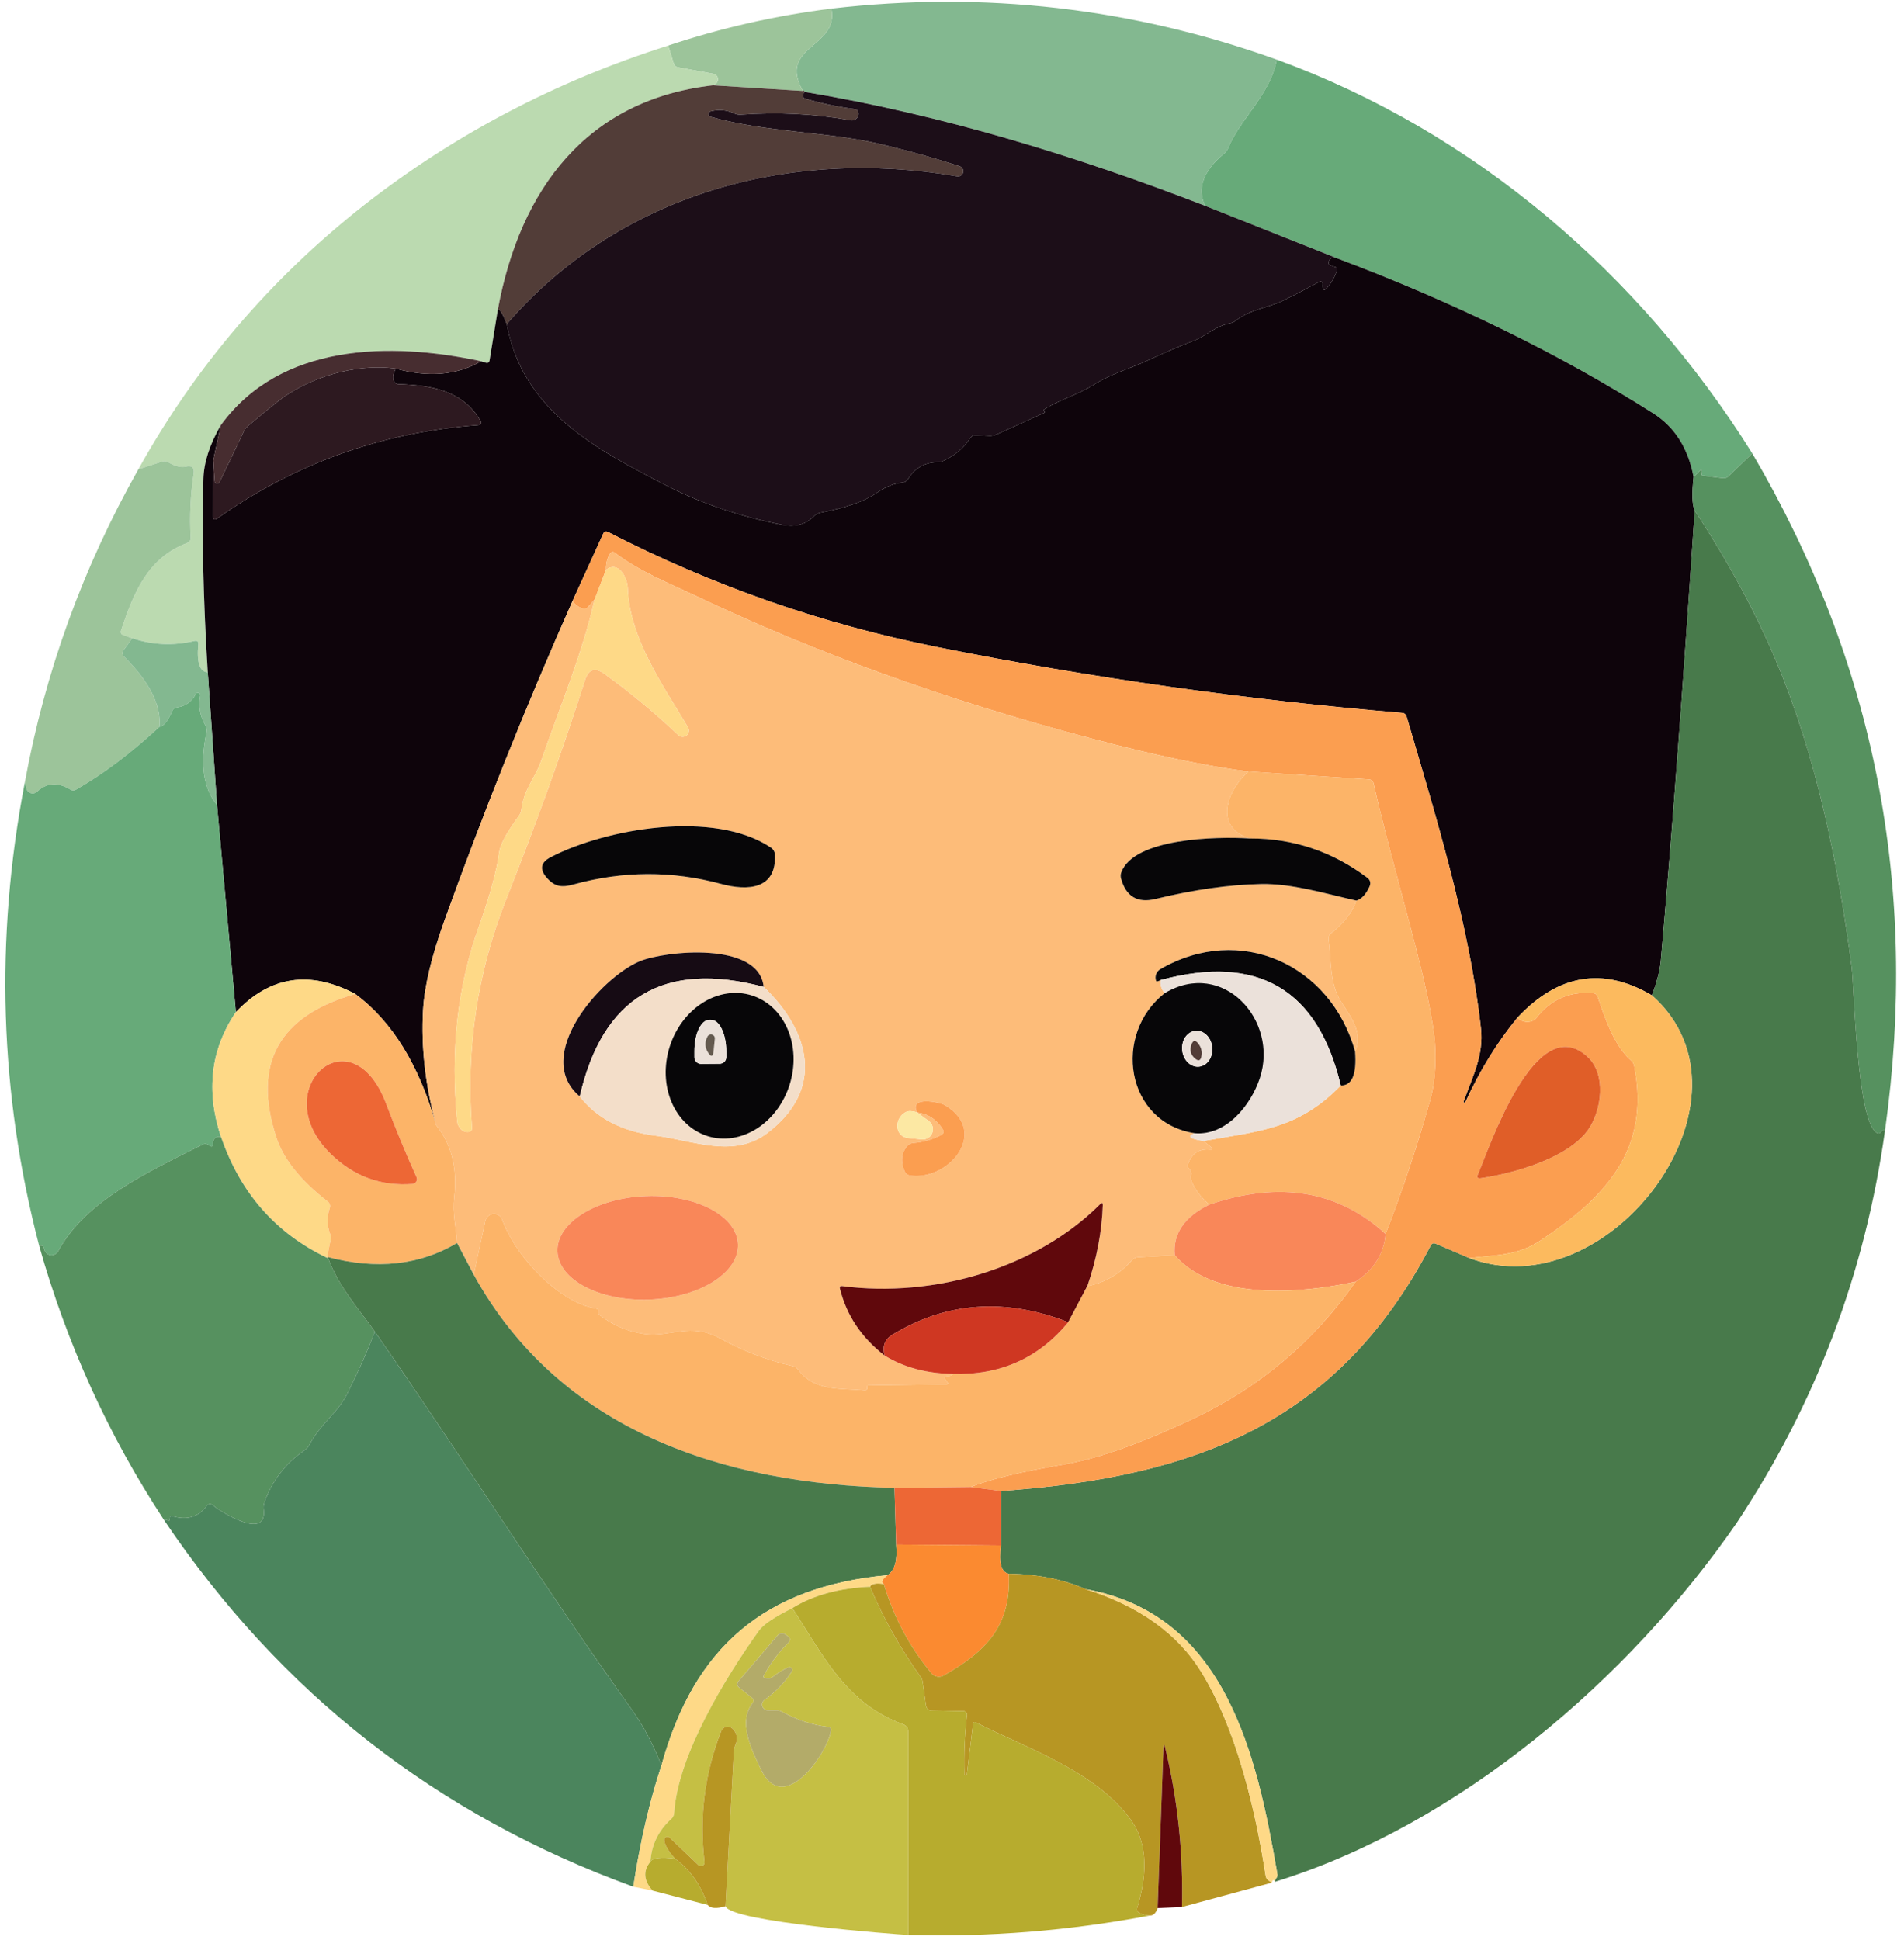 <svg width="214" height="218" viewBox="0 0 214 218" fill="none" xmlns="http://www.w3.org/2000/svg">
<path d="M143.504 6.7C142.808 10.58 139.392 13.356 138.056 16.62C137.956 16.872 137.794 17.095 137.584 17.268C135.253 19.183 134.538 21.135 135.44 23.124C120.912 17.508 105.848 12.908 90.472 10.332C90.344 10.151 90.269 10.113 90.248 10.22C87.352 5.132 94.344 5.38 93.448 0.964C110.605 -1.031 127.29 0.881 143.504 6.7Z" fill="#83B890"/>
<path d="M93.448 0.964C94.344 5.38 87.352 5.132 90.248 10.22L80.144 9.588L80.384 9.452C80.494 9.388 80.581 9.292 80.635 9.176C80.688 9.061 80.705 8.932 80.684 8.807C80.662 8.681 80.602 8.566 80.513 8.475C80.424 8.385 80.309 8.323 80.184 8.3L76.24 7.572C75.968 7.524 75.792 7.369 75.712 7.108L75.096 5.124C81.043 3.14 87.16 1.753 93.448 0.964Z" fill="#9CC49A"/>
<path d="M75.096 5.124L75.712 7.108C75.792 7.369 75.968 7.524 76.24 7.572L80.184 8.3C80.309 8.323 80.424 8.385 80.513 8.475C80.602 8.566 80.662 8.681 80.684 8.807C80.705 8.932 80.688 9.061 80.635 9.176C80.581 9.292 80.494 9.388 80.384 9.452L80.144 9.588C65.96 11.204 58.464 21.228 55.96 34.764L55.032 40.468C54.989 40.74 54.837 40.836 54.576 40.756L54.08 40.596C43.816 38.388 31.512 38.572 24.816 47.788C23.568 49.948 22.917 51.953 22.864 53.804C22.682 60.108 22.845 67.359 23.352 75.556C22.45 75.508 22.096 74.463 22.288 72.42C22.32 72.089 22.173 71.961 21.848 72.036C19.448 72.591 17.12 72.487 14.864 71.724L13.872 71.38C13.605 71.284 13.517 71.103 13.608 70.836C15.056 66.508 16.624 62.7 21.032 61.02C21.314 60.908 21.448 60.703 21.432 60.404C21.298 58.004 21.41 55.625 21.768 53.268C21.88 52.543 21.578 52.268 20.864 52.444C20.341 52.567 19.682 52.399 18.888 51.94C18.792 51.885 18.684 51.849 18.573 51.837C18.462 51.825 18.348 51.835 18.24 51.868L15.552 52.74C21.962 41.199 30.434 31.289 40.968 23.012C51.149 15.071 62.525 9.108 75.096 5.124Z" fill="#BBDAB0"/>
<path d="M143.504 6.7C165.808 14.844 184.36 30.828 196.944 50.948L194.296 53.508C194.104 53.695 193.874 53.769 193.608 53.732L191.384 53.46C191.293 53.449 191.256 53.399 191.272 53.308L191.296 53.1C191.344 52.764 191.248 52.716 191.008 52.956L190.352 53.628C189.749 50.385 188.237 47.993 185.816 46.452C175.352 39.812 163.488 33.996 150.224 29.004L135.44 23.124C134.538 21.135 135.253 19.183 137.584 17.268C137.794 17.095 137.956 16.872 138.056 16.62C139.392 13.356 142.808 10.58 143.504 6.7Z" fill="#67AA79"/>
<path d="M80.144 9.588L90.248 10.22C90.269 10.113 90.344 10.151 90.472 10.332C90.376 10.391 90.309 10.473 90.272 10.58C90.186 10.847 90.277 11.02 90.544 11.1C92.336 11.623 94.152 12.004 95.992 12.244C96.344 12.287 96.509 12.484 96.488 12.836C96.477 13.06 96.373 13.244 96.176 13.388C96.016 13.511 95.834 13.556 95.632 13.524C91.546 12.788 87.426 12.575 83.272 12.884C83.015 12.905 82.758 12.858 82.528 12.748C81.669 12.348 80.781 12.268 79.864 12.508C79.796 12.526 79.737 12.566 79.694 12.621C79.651 12.676 79.627 12.743 79.626 12.813C79.626 12.883 79.647 12.951 79.689 13.007C79.73 13.063 79.789 13.104 79.856 13.124C86.16 14.884 92.864 14.788 98.648 16.124C101.842 16.865 104.901 17.716 107.824 18.676C107.974 18.713 108.104 18.809 108.184 18.941C108.265 19.074 108.289 19.233 108.252 19.384C108.215 19.535 108.119 19.664 107.986 19.745C107.854 19.825 107.694 19.849 107.544 19.812C88.64 16.556 69.552 21.86 56.96 36.42C56.506 35.273 56.173 34.721 55.96 34.764C58.464 21.228 65.96 11.204 80.144 9.588Z" fill="#523D38"/>
<path d="M90.472 10.332C105.848 12.908 120.912 17.508 135.44 23.124L150.224 29.004C149.792 28.897 149.506 29.001 149.368 29.316C149.256 29.577 149.333 29.753 149.6 29.844L150.136 30.028C150.285 30.081 150.336 30.185 150.288 30.34C150.037 31.124 149.648 31.807 149.12 32.388C148.842 32.692 148.693 32.641 148.672 32.236C148.666 32.129 148.669 32.023 148.68 31.916C148.685 31.869 148.677 31.821 148.656 31.779C148.636 31.736 148.604 31.7 148.564 31.674C148.524 31.648 148.478 31.634 148.431 31.633C148.383 31.632 148.337 31.644 148.296 31.668C146.914 32.42 145.52 33.14 144.112 33.828C142.616 34.556 140.528 34.756 138.896 36.036C138.712 36.183 138.492 36.285 138.256 36.332C136.68 36.62 135.44 37.796 134.288 38.244C132.458 38.953 130.658 39.724 128.888 40.556C127.216 41.34 124.832 42.028 122.976 43.212C121.104 44.404 119.232 44.828 117.384 45.996C117.361 46.01 117.339 46.025 117.323 46.037C117.307 46.048 117.297 46.057 117.296 46.06L117.4 46.244C117.437 46.319 117.418 46.375 117.344 46.412L111.992 48.836C111.741 48.948 111.48 48.999 111.208 48.988L109.688 48.924C109.405 48.908 109.186 49.02 109.032 49.26C108.322 50.353 107.328 51.193 106.048 51.78C105.829 51.881 105.6 51.935 105.36 51.94C103.925 51.972 102.821 52.609 102.048 53.852C101.98 53.959 101.89 54.049 101.783 54.115C101.677 54.182 101.556 54.223 101.432 54.236C100.504 54.311 99.525 54.705 98.496 55.42C97.136 56.353 95.029 57.089 92.176 57.628C91.909 57.681 91.682 57.807 91.496 58.004C90.594 58.943 89.389 59.265 87.88 58.972C83.138 58.039 78.832 56.58 74.96 54.596C67.064 50.548 58.696 46.14 56.96 36.42C69.552 21.86 88.64 16.556 107.544 19.812C107.694 19.849 107.854 19.825 107.986 19.745C108.119 19.664 108.215 19.535 108.252 19.384C108.289 19.233 108.265 19.074 108.184 18.941C108.104 18.809 107.974 18.713 107.824 18.676C104.901 17.716 101.842 16.865 98.648 16.124C92.864 14.788 86.16 14.884 79.856 13.124C79.789 13.104 79.73 13.063 79.689 13.007C79.647 12.951 79.626 12.883 79.626 12.813C79.627 12.743 79.651 12.676 79.694 12.621C79.737 12.566 79.796 12.526 79.864 12.508C80.781 12.268 81.669 12.348 82.528 12.748C82.758 12.858 83.015 12.905 83.272 12.884C87.426 12.575 91.546 12.788 95.632 13.524C95.834 13.556 96.016 13.511 96.176 13.388C96.373 13.244 96.477 13.06 96.488 12.836C96.509 12.484 96.344 12.287 95.992 12.244C94.152 12.004 92.336 11.623 90.544 11.1C90.277 11.02 90.186 10.847 90.272 10.58C90.309 10.473 90.376 10.391 90.472 10.332Z" fill="#1C0E18"/>
<path d="M150.224 29.004C163.488 33.996 175.352 39.812 185.816 46.452C188.237 47.993 189.749 50.385 190.352 53.628C190.149 55.5 190.192 56.745 190.48 57.364C189.098 78.095 187.826 94.975 186.664 108.004C186.568 109.065 186.237 110.351 185.672 111.86C180.178 108.628 175.133 109.468 170.536 114.38C168.248 117.175 166.301 120.337 164.696 123.868C164.685 123.893 164.665 123.914 164.639 123.924C164.614 123.935 164.585 123.934 164.56 123.924C164.534 123.913 164.514 123.893 164.503 123.867C164.493 123.842 164.493 123.813 164.504 123.788C165.512 120.948 166.784 118.612 166.448 115.556C165.16 103.964 161.4 91.78 158.096 80.532C158.021 80.276 157.85 80.137 157.584 80.116C140.021 78.644 122.602 76.177 105.328 72.716C92.4 70.129 80.077 65.823 68.36 59.796C68.104 59.663 67.914 59.727 67.792 59.988L64.344 67.556C59.122 79.353 54.328 91.313 49.96 103.436C48.504 107.479 47.701 110.839 47.552 113.516C47.317 117.713 47.808 122.023 49.024 126.444C47.109 119.697 44.077 114.783 39.928 111.7C34.813 109.007 30.341 109.689 26.512 113.748L24.392 90.476L23.352 75.556C22.845 67.359 22.682 60.108 22.864 53.804C22.917 51.953 23.568 49.948 24.816 47.788L23.968 51.732L23.952 58.012C23.952 58.401 24.112 58.484 24.432 58.26C33.194 52.068 42.96 48.575 53.728 47.78C54.085 47.753 54.173 47.585 53.992 47.276C52.008 43.86 48.432 43.292 44.8 43.172C44.674 43.17 44.552 43.127 44.452 43.049C44.351 42.971 44.277 42.863 44.24 42.74C44.128 42.388 44.21 41.951 44.488 41.428C48.162 42.447 51.36 42.169 54.08 40.596L54.576 40.756C54.837 40.836 54.989 40.74 55.032 40.468L55.96 34.764C56.173 34.721 56.506 35.273 56.96 36.42C58.696 46.14 67.064 50.548 74.96 54.596C78.832 56.58 83.138 58.039 87.88 58.972C89.389 59.265 90.594 58.943 91.496 58.004C91.682 57.807 91.909 57.681 92.176 57.628C95.029 57.089 97.136 56.353 98.496 55.42C99.525 54.705 100.504 54.311 101.432 54.236C101.556 54.223 101.677 54.182 101.783 54.115C101.89 54.049 101.98 53.959 102.048 53.852C102.821 52.609 103.925 51.972 105.36 51.94C105.6 51.935 105.829 51.881 106.048 51.78C107.328 51.193 108.322 50.353 109.032 49.26C109.186 49.02 109.405 48.908 109.688 48.924L111.208 48.988C111.48 48.999 111.741 48.948 111.992 48.836L117.344 46.412C117.418 46.375 117.437 46.319 117.4 46.244L117.296 46.06C117.297 46.057 117.307 46.048 117.323 46.037C117.339 46.025 117.361 46.01 117.384 45.996C119.232 44.828 121.104 44.404 122.976 43.212C124.832 42.028 127.216 41.34 128.888 40.556C130.658 39.724 132.458 38.953 134.288 38.244C135.44 37.796 136.68 36.62 138.256 36.332C138.492 36.285 138.712 36.183 138.896 36.036C140.528 34.756 142.616 34.556 144.112 33.828C145.52 33.14 146.914 32.42 148.296 31.668C148.337 31.644 148.383 31.632 148.431 31.633C148.478 31.634 148.524 31.648 148.564 31.674C148.604 31.7 148.636 31.736 148.656 31.779C148.677 31.821 148.685 31.869 148.68 31.916C148.669 32.023 148.666 32.129 148.672 32.236C148.693 32.641 148.842 32.692 149.12 32.388C149.648 31.807 150.037 31.124 150.288 30.34C150.336 30.185 150.285 30.081 150.136 30.028L149.6 29.844C149.333 29.753 149.256 29.577 149.368 29.316C149.506 29.001 149.792 28.897 150.224 29.004Z" fill="#0E040B"/>
<path d="M54.08 40.596C51.36 42.169 48.162 42.447 44.488 41.428C40 40.804 34.6 42.396 31.048 45.252C29.96 46.127 28.89 47.012 27.84 47.908C27.655 48.066 27.508 48.26 27.408 48.476L24.68 54.18C24.651 54.238 24.603 54.285 24.545 54.314C24.487 54.342 24.421 54.351 24.357 54.338C24.293 54.325 24.236 54.292 24.193 54.243C24.15 54.194 24.124 54.133 24.12 54.068L23.968 51.732L24.816 47.788C31.512 38.572 43.816 38.388 54.08 40.596Z" fill="#472D30"/>
<path d="M44.488 41.428C44.21 41.951 44.128 42.388 44.24 42.74C44.277 42.863 44.351 42.971 44.452 43.049C44.552 43.127 44.674 43.17 44.8 43.172C48.432 43.292 52.008 43.86 53.992 47.276C54.173 47.585 54.085 47.753 53.728 47.78C42.96 48.575 33.194 52.068 24.432 58.26C24.112 58.484 23.952 58.401 23.952 58.012L23.968 51.732L24.12 54.068C24.124 54.133 24.15 54.194 24.193 54.243C24.236 54.292 24.293 54.325 24.357 54.338C24.421 54.351 24.487 54.342 24.545 54.314C24.603 54.285 24.651 54.238 24.68 54.18L27.408 48.476C27.508 48.26 27.655 48.066 27.84 47.908C28.89 47.012 29.96 46.127 31.048 45.252C34.6 42.396 40 40.804 44.488 41.428Z" fill="#2D1920"/>
<path d="M14.864 71.724L13.88 73.068C13.693 73.319 13.709 73.556 13.928 73.78C16.808 76.633 18.139 79.268 17.92 81.684C14.704 84.66 11.578 87.012 8.544 88.74C8.33 88.863 8.12 88.86 7.912 88.732C6.498 87.879 5.25 87.959 4.168 88.972C4.078 89.057 3.967 89.118 3.847 89.147C3.727 89.177 3.601 89.175 3.481 89.141C3.361 89.107 3.251 89.043 3.163 88.954C3.075 88.866 3.01 88.756 2.976 88.636L2.784 87.964C5.061 75.511 9.317 63.769 15.552 52.74L18.24 51.868C18.348 51.835 18.462 51.825 18.573 51.837C18.684 51.849 18.792 51.885 18.888 51.94C19.682 52.399 20.341 52.567 20.864 52.444C21.578 52.268 21.88 52.543 21.768 53.268C21.41 55.625 21.298 58.004 21.432 60.404C21.448 60.703 21.314 60.908 21.032 61.02C16.624 62.7 15.056 66.508 13.608 70.836C13.517 71.103 13.605 71.284 13.872 71.38L14.864 71.724Z" fill="#9CC49A"/>
<path d="M196.944 50.948C210.715 74.393 215.69 99.745 211.872 127.004C211.701 126.972 211.546 127.044 211.408 127.22C211.274 127.396 211.112 127.425 210.92 127.308C208.68 125.9 208.4 110.796 208.12 108.692C206.576 96.964 204.168 85.068 199.608 74.252C197.304 68.785 194.261 63.156 190.48 57.364C190.192 56.745 190.149 55.5 190.352 53.628L191.008 52.956C191.248 52.716 191.344 52.764 191.296 53.1L191.272 53.308C191.256 53.399 191.293 53.449 191.384 53.46L193.608 53.732C193.874 53.769 194.104 53.695 194.296 53.508L196.944 50.948Z" fill="#56915F"/>
<path d="M211.872 127.004C209.632 143.063 204.069 157.783 195.184 171.164C183.064 188.716 163.992 205.084 143.296 211.484C143.291 211.335 143.333 211.209 143.424 211.108C143.552 210.964 143.6 210.796 143.568 210.604C141.272 197.292 137.8 181.428 122.048 178.604C119.536 177.495 116.648 176.913 113.384 176.86C112.541 176.711 112.245 175.652 112.496 173.684L112.496 167.564C134.088 166.02 150.288 160.116 160.808 139.972C160.936 139.727 161.125 139.66 161.376 139.772L165.144 141.388C180.936 147.292 198.672 123.404 185.672 111.86C186.237 110.351 186.568 109.065 186.664 108.004C187.826 94.975 189.098 78.095 190.48 57.364C194.261 63.156 197.304 68.785 199.608 74.252C204.168 85.068 206.576 96.964 208.12 108.692C208.4 110.796 208.68 125.9 210.92 127.308C211.112 127.425 211.274 127.396 211.408 127.22C211.546 127.044 211.701 126.972 211.872 127.004Z" fill="#487A4B"/>
<path d="M170.536 114.38C171.005 114.785 171.512 114.921 172.056 114.788C172.322 114.719 172.541 114.577 172.712 114.364C174.317 112.305 176.432 111.388 179.056 111.612C179.312 111.633 179.483 111.767 179.568 112.012C180.232 113.98 181.384 117.524 183.304 119.156C183.495 119.316 183.625 119.539 183.672 119.788C185.536 129.26 180.392 134.612 173.104 139.436C170.52 141.14 168.144 141.02 165.144 141.388L161.376 139.772C161.125 139.66 160.936 139.727 160.808 139.972C150.288 160.116 134.088 166.02 112.496 167.564L109.088 167.116C111.312 166.236 114.77 165.399 119.464 164.604C123.373 163.948 128.304 162.204 134.256 159.372C141.621 155.868 147.661 150.756 152.376 144.036C154.424 142.692 155.541 140.905 155.728 138.676C157.589 133.935 159.272 128.881 160.776 123.516C161.4 121.292 161.44 118.364 161.208 116.46C160.36 109.476 156.8 98.692 154.376 88.012C154.348 87.899 154.286 87.797 154.196 87.722C154.107 87.647 153.996 87.603 153.88 87.596L140.32 86.708C135.648 86.116 129.701 84.862 122.48 82.948C106.32 78.665 91.528 73.321 78.104 66.916C75.104 65.492 71.96 64.276 69.104 62.124C68.896 61.969 68.72 61.998 68.576 62.212C68.25 62.697 68.096 63.308 68.112 64.044L66.832 67.372L66.12 68.188C65.97 68.359 65.784 68.425 65.56 68.388C65.112 68.303 64.706 68.025 64.344 67.556L67.792 59.988C67.914 59.727 68.104 59.663 68.36 59.796C80.077 65.823 92.4 70.129 105.328 72.716C122.602 76.177 140.021 78.644 157.584 80.116C157.85 80.137 158.021 80.276 158.096 80.532C161.4 91.78 165.16 103.964 166.448 115.556C166.784 118.612 165.512 120.948 164.504 123.788C164.493 123.813 164.493 123.842 164.503 123.867C164.514 123.893 164.534 123.913 164.56 123.924C164.585 123.934 164.614 123.935 164.639 123.924C164.665 123.914 164.685 123.893 164.696 123.868C166.301 120.337 168.248 117.175 170.536 114.38ZM178.432 118.772C172.552 113.332 167.312 129.228 166.104 131.996C165.96 132.321 166.064 132.46 166.416 132.412C170.224 131.852 176.392 130.124 178.592 126.828C180 124.724 180.568 120.74 178.432 118.772Z" fill="#FB9E50"/>
<path d="M140.32 86.708C138.024 88.66 136.272 92.988 140.504 94.228C136.6 93.988 127.44 94.204 126.024 98.044C125.946 98.258 125.934 98.49 125.992 98.708C126.546 100.751 127.84 101.524 129.872 101.028C134.208 99.977 138.16 99.417 141.728 99.348C145.2 99.276 148.832 100.396 152.456 101.212C152.018 102.503 151.064 103.735 149.592 104.908C149.378 105.073 149.29 105.292 149.328 105.564C149.648 107.868 149.4 110.524 150.736 112.588C152.072 114.644 153.168 116.164 152.304 118.172C149.576 108.388 139.36 103.724 130.408 108.924C130.188 109.054 130.02 109.258 129.935 109.5C129.851 109.741 129.854 110.005 129.944 110.244C129.976 110.335 130.149 110.297 130.464 110.132C130.378 110.655 130.525 111.148 130.904 111.612C125.016 116.228 126.496 126.148 134.272 127.356C133.37 127.692 133.698 127.983 135.256 128.228L136.088 128.892C136.376 129.121 136.338 129.22 135.976 129.188C134.744 129.081 133.917 129.652 133.496 130.9C133.442 131.055 133.477 131.185 133.6 131.292C133.845 131.5 133.938 131.756 133.88 132.06C133.828 132.321 133.856 132.591 133.96 132.836C134.381 133.796 135.04 134.641 135.936 135.372C133.114 136.753 131.816 138.652 132.04 141.068L127.936 141.292C127.642 141.308 127.4 141.425 127.208 141.644C125.858 143.175 124.192 144.143 122.208 144.548C123.264 141.46 123.842 138.425 123.944 135.444C123.954 135.172 123.861 135.132 123.664 135.324C116.456 142.516 105.04 145.884 94.672 144.54C94.442 144.508 94.354 144.607 94.408 144.836C95.16 147.839 96.837 150.343 99.44 152.348C101.578 153.665 104.12 154.351 107.064 154.404C107.026 154.553 106.826 154.636 106.464 154.652C106.149 154.668 106.085 154.801 106.272 155.052L106.464 155.308C106.597 155.489 106.552 155.58 106.328 155.58L97.576 155.692C97.551 155.692 97.526 155.7 97.507 155.717C97.488 155.733 97.476 155.755 97.472 155.78C97.456 155.849 97.453 155.921 97.464 155.996C97.469 156.03 97.466 156.065 97.456 156.098C97.446 156.131 97.429 156.161 97.405 156.186C97.382 156.211 97.354 156.23 97.322 156.241C97.29 156.253 97.257 156.256 97.224 156.252C94.432 155.988 91.592 156.412 89.736 153.94C89.57 153.721 89.354 153.583 89.088 153.524C86.224 152.873 83.512 151.839 80.952 150.42C77.6 148.556 75.368 150.308 72.448 149.916C70.581 149.665 68.874 148.94 67.328 147.74C67.285 147.703 67.264 147.657 67.264 147.604C67.264 147.529 67.264 147.452 67.264 147.372C67.258 147.191 67.165 147.087 66.984 147.06C62.968 146.428 57.96 141.316 56.448 137.076C56.377 136.874 56.242 136.701 56.063 136.583C55.884 136.465 55.672 136.41 55.457 136.424C55.243 136.439 55.039 136.523 54.875 136.663C54.712 136.804 54.598 136.994 54.552 137.204L53.248 143.26L51.368 139.692C51.256 137.82 50.84 136.428 51.056 134.516C51.418 131.295 50.741 128.604 49.024 126.444C47.808 122.023 47.317 117.713 47.552 113.516C47.701 110.839 48.504 107.479 49.96 103.436C54.328 91.313 59.122 79.353 64.344 67.556C64.706 68.025 65.112 68.303 65.56 68.388C65.784 68.425 65.97 68.359 66.12 68.188L66.832 67.372C65.408 73.612 62.856 79.604 60.776 85.644C60.208 87.276 58.84 88.788 58.608 90.964C58.576 91.231 58.482 91.471 58.328 91.684C56.957 93.54 56.213 94.916 56.096 95.812C55.824 97.876 55.064 100.657 53.816 104.156C51.41 110.865 50.6 118.137 51.384 125.972C51.448 126.668 51.928 127.268 52.632 127.212C52.936 127.185 53.074 127.02 53.048 126.716C52.37 117.804 53.656 109.247 56.904 101.044C60.12 92.94 63.12 84.676 65.744 76.452C66.144 75.198 66.877 74.959 67.944 75.732C70.856 77.838 73.621 80.132 76.24 82.612C76.363 82.728 76.525 82.796 76.694 82.803C76.864 82.81 77.03 82.755 77.163 82.649C77.295 82.543 77.385 82.392 77.415 82.225C77.445 82.058 77.414 81.886 77.328 81.74C74.496 76.98 70.776 71.764 70.56 66.108C70.512 64.876 69.496 62.996 68.112 64.044C68.096 63.308 68.25 62.697 68.576 62.212C68.72 61.998 68.896 61.969 69.104 62.124C71.96 64.276 75.104 65.492 78.104 66.916C91.528 73.321 106.32 78.665 122.48 82.948C129.701 84.862 135.648 86.116 140.32 86.708ZM86.671 95.276C80.328 90.972 68.096 93.1 61.88 96.34C60.77 96.921 60.624 97.684 61.44 98.628C62.328 99.652 63.112 99.772 64.464 99.396C70.016 97.865 75.538 97.844 81.032 99.332C84.04 100.148 87.328 99.964 87.088 95.996C87.078 95.852 87.035 95.712 86.963 95.587C86.891 95.462 86.791 95.356 86.671 95.276ZM65.16 123.22C67.074 125.679 69.906 127.148 73.656 127.628C77.928 128.172 82.44 130.212 86.232 127.348C92.76 122.404 91.064 115.9 85.832 110.908C85.32 105.764 74.744 106.836 71.872 108.044C67.448 109.916 59.792 118.708 65.16 123.22ZM103.072 125.012C102.528 124.847 102.122 124.828 101.856 124.956C101.546 125.105 101.28 125.35 101.099 125.653C100.918 125.956 100.833 126.301 100.856 126.634C100.878 126.967 101.008 127.271 101.225 127.498C101.442 127.725 101.733 127.864 102.056 127.892L103.592 128.044C103.842 128.071 104.095 128.014 104.31 127.882C104.525 127.751 104.69 127.552 104.781 127.316C104.871 127.081 104.881 126.822 104.809 126.581C104.737 126.339 104.588 126.128 104.384 125.98L103.072 125.012C104.298 125.167 105.258 125.796 105.952 126.9C106.133 127.183 106.074 127.401 105.776 127.556C104.816 128.063 103.781 128.361 102.672 128.452C102.373 128.473 102.128 128.599 101.936 128.828C101.301 129.612 101.213 130.545 101.672 131.628C101.789 131.9 101.997 132.06 102.296 132.108C106.568 132.74 111.272 127.268 106.224 124.212C105.672 123.876 102.136 123.1 103.072 125.012ZM82.944 139.829C82.882 138.287 81.754 136.852 79.807 135.839C77.861 134.825 75.257 134.317 72.566 134.425C69.876 134.533 67.32 135.249 65.462 136.415C63.603 137.581 62.594 139.102 62.656 140.643C62.718 142.185 63.846 143.62 65.792 144.633C67.738 145.647 70.343 146.155 73.033 146.047C75.724 145.939 78.279 145.223 80.138 144.057C81.996 142.891 83.005 141.37 82.944 139.829Z" fill="#FDBC79"/>
<path d="M66.832 67.372L68.112 64.044C69.496 62.996 70.512 64.876 70.56 66.108C70.776 71.764 74.496 76.98 77.328 81.74C77.414 81.886 77.445 82.058 77.415 82.225C77.385 82.392 77.295 82.543 77.163 82.649C77.03 82.755 76.864 82.81 76.694 82.803C76.525 82.796 76.363 82.728 76.24 82.612C73.621 80.132 70.856 77.838 67.944 75.732C66.877 74.959 66.144 75.198 65.744 76.452C63.12 84.676 60.12 92.94 56.904 101.044C53.656 109.247 52.37 117.804 53.048 126.716C53.074 127.02 52.936 127.185 52.632 127.212C51.928 127.268 51.448 126.668 51.384 125.972C50.6 118.137 51.41 110.865 53.816 104.156C55.064 100.657 55.824 97.876 56.096 95.812C56.213 94.916 56.957 93.54 58.328 91.684C58.482 91.471 58.576 91.231 58.608 90.964C58.84 88.788 60.208 87.276 60.776 85.644C62.856 79.604 65.408 73.612 66.832 67.372Z" fill="#FED987"/>
<path d="M14.864 71.724C17.12 72.487 19.448 72.591 21.848 72.036C22.173 71.961 22.32 72.089 22.288 72.42C22.096 74.463 22.45 75.508 23.352 75.556L24.392 90.476C22.856 88.604 22.458 85.892 23.2 82.34C23.264 82.041 23.218 81.759 23.064 81.492C22.472 80.463 22.285 79.359 22.504 78.18C22.521 78.116 22.513 78.048 22.482 77.989C22.451 77.93 22.399 77.885 22.337 77.863C22.274 77.841 22.206 77.843 22.145 77.869C22.084 77.895 22.035 77.943 22.008 78.004C21.538 78.879 20.829 79.377 19.88 79.5C19.634 79.532 19.464 79.66 19.368 79.884C18.866 81.047 18.384 81.647 17.92 81.684C18.139 79.268 16.808 76.633 13.928 73.78C13.709 73.556 13.693 73.319 13.88 73.068L14.864 71.724Z" fill="#83B890"/>
<path d="M24.392 90.476L26.512 113.748C23.68 117.929 23.122 122.604 24.84 127.772C24.258 127.655 23.946 127.945 23.904 128.644C23.893 128.847 23.8 128.897 23.624 128.796L23.368 128.636C23.181 128.524 22.989 128.519 22.792 128.62C16.32 131.852 9.584 135.012 6.536 140.62C6.453 140.774 6.325 140.899 6.169 140.976C6.013 141.054 5.836 141.081 5.663 141.054C5.491 141.027 5.331 140.947 5.207 140.824C5.082 140.702 4.998 140.544 4.968 140.372C4.904 140.036 4.714 139.911 4.4 139.996C-0.054 122.897 -0.592 105.553 2.784 87.964L2.976 88.636C3.01 88.756 3.075 88.866 3.163 88.954C3.251 89.043 3.361 89.107 3.481 89.141C3.601 89.175 3.727 89.177 3.847 89.147C3.967 89.118 4.078 89.057 4.168 88.972C5.25 87.959 6.498 87.879 7.912 88.732C8.12 88.86 8.33 88.863 8.544 88.74C11.578 87.012 14.704 84.66 17.92 81.684C18.384 81.647 18.866 81.047 19.368 79.884C19.464 79.66 19.634 79.532 19.88 79.5C20.829 79.377 21.538 78.879 22.008 78.004C22.035 77.943 22.084 77.895 22.145 77.869C22.206 77.843 22.274 77.841 22.337 77.863C22.399 77.885 22.451 77.93 22.482 77.989C22.513 78.048 22.521 78.116 22.504 78.18C22.285 79.359 22.472 80.463 23.064 81.492C23.218 81.759 23.264 82.041 23.2 82.34C22.458 85.892 22.856 88.604 24.392 90.476Z" fill="#67AA79"/>
<path d="M140.32 86.708L153.88 87.596C153.996 87.603 154.107 87.647 154.196 87.722C154.286 87.797 154.348 87.899 154.376 88.012C156.8 98.692 160.36 109.476 161.208 116.46C161.44 118.364 161.4 121.292 160.776 123.516C159.272 128.881 157.589 133.935 155.728 138.676C150.405 133.807 143.808 132.705 135.936 135.372C135.04 134.641 134.381 133.796 133.96 132.836C133.856 132.591 133.828 132.321 133.88 132.06C133.938 131.756 133.845 131.5 133.6 131.292C133.477 131.185 133.442 131.055 133.496 130.9C133.917 129.652 134.744 129.081 135.976 129.188C136.338 129.22 136.376 129.121 136.088 128.892L135.256 128.228C141.624 127.092 145.928 126.9 150.696 121.988C151.965 122.015 152.501 120.743 152.304 118.172C153.168 116.164 152.072 114.644 150.736 112.588C149.4 110.524 149.648 107.868 149.328 105.564C149.29 105.292 149.378 105.073 149.592 104.908C151.064 103.735 152.018 102.503 152.456 101.212C153.032 101.036 153.517 100.519 153.912 99.66C154.109 99.244 154.021 98.897 153.648 98.62C149.717 95.681 145.336 94.217 140.504 94.228C136.272 92.988 138.024 88.66 140.32 86.708Z" fill="#FCB468"/>
<path d="M86.671 95.276C86.791 95.356 86.891 95.462 86.963 95.587C87.035 95.712 87.078 95.852 87.088 95.996C87.328 99.964 84.04 100.148 81.032 99.332C75.538 97.844 70.016 97.865 64.464 99.396C63.112 99.772 62.328 99.652 61.44 98.628C60.624 97.684 60.77 96.921 61.88 96.34C68.096 93.1 80.328 90.972 86.671 95.276Z" fill="#070608"/>
<path d="M140.504 94.228C145.336 94.217 149.717 95.681 153.648 98.62C154.021 98.897 154.109 99.244 153.912 99.66C153.517 100.519 153.032 101.036 152.456 101.212C148.832 100.396 145.2 99.276 141.728 99.348C138.16 99.417 134.208 99.977 129.872 101.028C127.84 101.524 126.546 100.751 125.992 98.708C125.934 98.49 125.946 98.258 126.024 98.044C127.44 94.204 136.6 93.988 140.504 94.228Z" fill="#070608"/>
<path d="M152.304 118.172C152.501 120.743 151.965 122.015 150.696 121.988C148.125 111.161 141.381 107.209 130.464 110.132C130.149 110.297 129.976 110.335 129.944 110.244C129.854 110.005 129.851 109.741 129.935 109.5C130.02 109.258 130.188 109.054 130.408 108.924C139.36 103.724 149.576 108.388 152.304 118.172Z" fill="#070608"/>
<path d="M85.832 110.908C74.621 107.932 67.73 112.036 65.16 123.22C59.792 118.708 67.448 109.916 71.872 108.044C74.744 106.836 85.32 105.764 85.832 110.908Z" fill="#160B14"/>
<path d="M150.696 121.988C145.928 126.9 141.624 127.092 135.256 128.228C133.698 127.983 133.37 127.692 134.272 127.356C137.848 127.66 140.584 124.196 141.592 121.188C143.776 114.676 137.456 107.7 130.904 111.612C130.525 111.148 130.378 110.655 130.464 110.132C141.381 107.209 148.125 111.161 150.696 121.988Z" fill="#EBE1DA"/>
<path d="M85.832 110.908C91.064 115.9 92.76 122.404 86.232 127.348C82.44 130.212 77.928 128.172 73.656 127.628C69.906 127.148 67.074 125.679 65.16 123.22C67.73 112.036 74.621 107.932 85.832 110.908ZM79.529 127.681C80.415 127.958 81.357 128.029 82.3 127.888C83.244 127.747 84.17 127.398 85.027 126.86C85.884 126.322 86.654 125.606 87.294 124.752C87.934 123.899 88.43 122.925 88.756 121.887C89.413 119.789 89.333 117.555 88.532 115.675C87.731 113.795 86.276 112.424 84.486 111.863C83.6 111.586 82.658 111.515 81.715 111.656C80.772 111.797 79.845 112.146 78.988 112.684C78.132 113.222 77.361 113.938 76.721 114.792C76.082 115.645 75.585 116.619 75.259 117.657C74.602 119.755 74.683 121.989 75.483 123.869C76.284 125.749 77.739 127.12 79.529 127.681Z" fill="#F3DEC9"/>
<path d="M185.672 111.86C198.672 123.404 180.936 147.292 165.144 141.388C168.144 141.02 170.52 141.14 173.104 139.436C180.392 134.612 185.536 129.26 183.672 119.788C183.625 119.539 183.495 119.316 183.304 119.156C181.384 117.524 180.232 113.98 179.568 112.012C179.483 111.767 179.312 111.633 179.056 111.612C176.432 111.388 174.317 112.305 172.712 114.364C172.541 114.577 172.322 114.719 172.056 114.788C171.512 114.921 171.005 114.785 170.536 114.38C175.133 109.468 180.178 108.628 185.672 111.86Z" fill="#FCBA5E"/>
<path d="M39.928 111.7C31.309 114.175 28.352 119.545 31.056 127.812C31.856 130.26 33.786 132.671 36.848 135.044C36.955 135.127 37.033 135.241 37.072 135.371C37.111 135.5 37.108 135.637 37.064 135.764C36.733 136.724 36.739 137.671 37.08 138.604C37.176 138.865 37.197 139.129 37.144 139.396L36.752 141.356C30.971 138.593 27 134.065 24.84 127.772C23.122 122.604 23.68 117.929 26.512 113.748C30.341 109.689 34.813 109.007 39.928 111.7Z" fill="#FED987"/>
<path d="M134.272 127.356C126.496 126.148 125.016 116.228 130.904 111.612C137.456 107.7 143.776 114.676 141.592 121.188C140.584 124.196 137.848 127.66 134.272 127.356ZM134.761 119.874C134.982 119.852 135.197 119.778 135.391 119.656C135.586 119.535 135.757 119.368 135.895 119.165C136.033 118.962 136.135 118.728 136.196 118.475C136.256 118.222 136.274 117.956 136.247 117.692C136.194 117.157 135.965 116.663 135.611 116.317C135.257 115.971 134.806 115.801 134.359 115.846C134.137 115.868 133.923 115.942 133.728 116.064C133.534 116.185 133.362 116.352 133.224 116.555C133.086 116.758 132.984 116.992 132.924 117.245C132.863 117.498 132.846 117.764 132.872 118.028C132.925 118.563 133.154 119.057 133.509 119.403C133.863 119.749 134.313 119.919 134.761 119.874Z" fill="#070608"/>
<path d="M79.529 127.681C77.739 127.12 76.284 125.749 75.483 123.869C74.683 121.989 74.602 119.755 75.259 117.657C75.585 116.619 76.082 115.645 76.721 114.792C77.361 113.938 78.132 113.222 78.988 112.684C79.845 112.146 80.772 111.797 81.715 111.656C82.658 111.515 83.6 111.586 84.486 111.863C86.276 112.424 87.731 113.795 88.532 115.675C89.333 117.555 89.413 119.789 88.756 121.887C88.43 122.925 87.934 123.899 87.294 124.752C86.654 125.606 85.884 126.322 85.027 126.86C84.17 127.398 83.244 127.747 82.3 127.888C81.357 128.029 80.415 127.958 79.529 127.681ZM78.8 119.564L80.896 119.548C81.092 119.546 81.279 119.467 81.417 119.327C81.554 119.188 81.632 119 81.632 118.804V118.132C81.629 117.668 81.583 117.208 81.496 116.78C81.408 116.351 81.281 115.962 81.122 115.635C80.963 115.308 80.775 115.049 80.569 114.874C80.362 114.698 80.142 114.609 79.92 114.612H79.712C79.265 114.617 78.839 114.993 78.527 115.655C78.215 116.318 78.043 117.214 78.048 118.148V118.82C78.048 118.918 78.067 119.016 78.105 119.107C78.143 119.197 78.198 119.28 78.268 119.349C78.338 119.418 78.421 119.473 78.513 119.51C78.604 119.547 78.701 119.565 78.8 119.564Z" fill="#070608"/>
<path d="M39.928 111.7C44.077 114.783 47.109 119.697 49.024 126.444C50.741 128.604 51.418 131.295 51.056 134.516C50.84 136.428 51.256 137.82 51.368 139.692C47.181 142.193 42.338 142.721 36.84 141.276C37.208 141.436 37.178 141.463 36.752 141.356L37.144 139.396C37.197 139.129 37.176 138.865 37.08 138.604C36.739 137.671 36.733 136.724 37.064 135.764C37.108 135.637 37.111 135.5 37.072 135.371C37.033 135.241 36.955 135.127 36.848 135.044C33.786 132.671 31.856 130.26 31.056 127.812C28.352 119.545 31.309 114.175 39.928 111.7ZM43.408 124.06C39.472 113.596 29.776 122.492 37.184 129.692C39.765 132.204 42.824 133.327 46.36 133.06C46.447 133.052 46.532 133.023 46.606 132.976C46.681 132.93 46.743 132.866 46.788 132.791C46.832 132.716 46.858 132.631 46.863 132.544C46.868 132.458 46.852 132.371 46.816 132.292C45.605 129.615 44.469 126.871 43.408 124.06Z" fill="#FCB468"/>
<path d="M78.8 119.564C78.701 119.565 78.604 119.547 78.513 119.51C78.421 119.473 78.338 119.418 78.268 119.349C78.198 119.28 78.143 119.197 78.105 119.107C78.067 119.016 78.048 118.918 78.048 118.82V118.148C78.043 117.214 78.215 116.318 78.527 115.655C78.839 114.993 79.265 114.617 79.712 114.612H79.92C80.142 114.609 80.362 114.698 80.569 114.874C80.775 115.049 80.963 115.308 81.122 115.635C81.281 115.962 81.408 116.351 81.496 116.78C81.583 117.208 81.629 117.668 81.632 118.132V118.804C81.632 119 81.554 119.188 81.417 119.327C81.279 119.467 81.092 119.546 80.896 119.548L78.8 119.564ZM80.2 118.156L80.344 116.748C80.357 116.645 80.333 116.54 80.276 116.453C80.219 116.365 80.133 116.301 80.033 116.271C79.933 116.241 79.826 116.248 79.73 116.29C79.635 116.332 79.557 116.406 79.512 116.5C79.181 117.124 79.208 117.727 79.592 118.308C79.933 118.825 80.136 118.775 80.2 118.156Z" fill="#EBE1DA"/>
<path d="M134.761 119.874C134.313 119.919 133.863 119.749 133.509 119.403C133.154 119.057 132.925 118.563 132.872 118.028C132.846 117.764 132.863 117.498 132.924 117.245C132.984 116.992 133.086 116.758 133.224 116.555C133.362 116.352 133.534 116.185 133.728 116.064C133.923 115.942 134.137 115.868 134.359 115.846C134.806 115.801 135.257 115.971 135.611 116.317C135.965 116.663 136.194 117.157 136.247 117.692C136.274 117.956 136.256 118.222 136.196 118.475C136.135 118.728 136.033 118.962 135.895 119.165C135.757 119.368 135.586 119.535 135.391 119.656C135.197 119.778 134.982 119.852 134.761 119.874ZM135.032 118.732C135.144 118.193 135.018 117.7 134.656 117.252C134.341 116.863 134.096 116.903 133.92 117.372C133.68 118.017 133.818 118.553 134.336 118.98C134.704 119.284 134.936 119.201 135.032 118.732Z" fill="#EBE1DA"/>
<path d="M79.592 118.308C79.208 117.727 79.181 117.124 79.512 116.5C79.557 116.406 79.635 116.332 79.73 116.29C79.826 116.248 79.933 116.241 80.033 116.271C80.133 116.301 80.219 116.365 80.276 116.453C80.333 116.54 80.357 116.645 80.344 116.748L80.2 118.156C80.136 118.775 79.933 118.825 79.592 118.308Z" fill="#645A4F"/>
<path d="M134.336 118.98C133.818 118.553 133.68 118.017 133.92 117.372C134.096 116.903 134.341 116.863 134.656 117.252C135.018 117.7 135.144 118.193 135.032 118.732C134.936 119.201 134.704 119.284 134.336 118.98Z" fill="#523D38"/>
<path d="M166.104 131.996C167.312 129.228 172.552 113.332 178.432 118.772C180.568 120.74 180 124.724 178.592 126.828C176.392 130.124 170.224 131.852 166.416 132.412C166.064 132.46 165.96 132.321 166.104 131.996Z" fill="#E05E28"/>
<path d="M37.184 129.692C29.776 122.492 39.472 113.596 43.408 124.06C44.469 126.871 45.605 129.615 46.816 132.292C46.852 132.371 46.868 132.458 46.863 132.544C46.858 132.631 46.832 132.716 46.788 132.791C46.743 132.866 46.681 132.93 46.606 132.976C46.532 133.023 46.447 133.052 46.36 133.06C42.824 133.327 39.765 132.204 37.184 129.692Z" fill="#ED6735"/>
<path d="M103.072 125.012C102.136 123.1 105.672 123.876 106.224 124.212C111.272 127.268 106.568 132.74 102.296 132.108C101.997 132.06 101.789 131.9 101.672 131.628C101.213 130.545 101.301 129.612 101.936 128.828C102.128 128.599 102.373 128.473 102.672 128.452C103.781 128.361 104.816 128.063 105.776 127.556C106.074 127.401 106.133 127.183 105.952 126.9C105.258 125.796 104.298 125.167 103.072 125.012Z" fill="#FB9E50"/>
<path d="M103.072 125.012L104.384 125.98C104.588 126.128 104.737 126.339 104.809 126.581C104.881 126.822 104.871 127.081 104.781 127.316C104.69 127.552 104.525 127.751 104.31 127.882C104.095 128.014 103.842 128.071 103.592 128.044L102.056 127.892C101.733 127.864 101.442 127.725 101.225 127.498C101.008 127.271 100.878 126.967 100.856 126.634C100.833 126.301 100.918 125.956 101.099 125.653C101.28 125.35 101.546 125.105 101.856 124.956C102.122 124.828 102.528 124.847 103.072 125.012Z" fill="#FCE8A3"/>
<path d="M24.84 127.772C27 134.065 30.971 138.593 36.752 141.356C37.178 141.463 37.208 141.436 36.84 141.276C38.032 144.564 40.167 146.892 42.136 149.66C41.208 152.055 40.152 154.417 38.968 156.748C37.928 158.788 35.936 160.108 34.784 162.372C34.661 162.612 34.49 162.807 34.272 162.956C32.101 164.428 30.581 166.399 29.712 168.868C29.626 169.108 29.6 169.356 29.632 169.612C30.096 173.212 24.816 169.924 23.928 169.164C23.666 168.945 23.432 168.972 23.224 169.244C22.28 170.513 20.973 170.887 19.304 170.364C19.181 170.327 19.112 170.372 19.096 170.5L19.056 170.788C19.034 170.937 18.965 170.969 18.848 170.884C18.736 170.799 18.597 170.777 18.432 170.82C12.192 161.316 7.514 151.041 4.4 139.996C4.714 139.911 4.904 140.036 4.968 140.372C4.998 140.544 5.082 140.702 5.207 140.824C5.331 140.947 5.491 141.027 5.663 141.054C5.836 141.081 6.013 141.054 6.169 140.976C6.325 140.899 6.453 140.774 6.536 140.62C9.584 135.012 16.32 131.852 22.792 128.62C22.989 128.519 23.181 128.524 23.368 128.636L23.624 128.796C23.8 128.897 23.893 128.847 23.904 128.644C23.946 127.945 24.258 127.655 24.84 127.772Z" fill="#56915F"/>
<path d="M155.728 138.676C155.541 140.905 154.424 142.692 152.376 144.036C146.224 145.364 136.536 146.244 132.04 141.068C131.816 138.652 133.114 136.753 135.936 135.372C143.808 132.705 150.405 133.807 155.728 138.676Z" fill="#F98759"/>
<path d="M73.033 146.047C78.635 145.822 83.073 143.038 82.944 139.829C82.815 136.619 78.169 134.2 72.566 134.425C66.964 134.65 62.527 137.434 62.656 140.643C62.785 143.853 67.431 146.272 73.033 146.047Z" fill="#F98759"/>
<path d="M122.208 144.548L120.064 148.596C112.981 145.833 106.394 146.3 100.304 149.996C99.434 150.524 99.146 151.308 99.44 152.348C96.837 150.343 95.16 147.839 94.408 144.836C94.354 144.607 94.442 144.508 94.672 144.54C105.04 145.884 116.456 142.516 123.664 135.324C123.861 135.132 123.954 135.172 123.944 135.444C123.842 138.425 123.264 141.46 122.208 144.548Z" fill="#60080C"/>
<path d="M107.064 154.404C112.408 154.569 116.741 152.633 120.064 148.596L122.208 144.548C124.192 144.143 125.858 143.175 127.208 141.644C127.4 141.425 127.642 141.308 127.936 141.292L132.04 141.068C136.536 146.244 146.224 145.364 152.376 144.036C147.661 150.756 141.621 155.868 134.256 159.372C128.304 162.204 123.373 163.948 119.464 164.604C114.77 165.399 111.312 166.236 109.088 167.116L100.536 167.212C81.328 166.796 62.936 160.812 53.248 143.26L54.552 137.204C54.598 136.994 54.712 136.804 54.875 136.663C55.039 136.523 55.243 136.439 55.457 136.424C55.672 136.41 55.884 136.465 56.063 136.583C56.242 136.701 56.377 136.874 56.448 137.076C57.96 141.316 62.968 146.428 66.984 147.06C67.165 147.087 67.258 147.191 67.264 147.372C67.264 147.452 67.264 147.529 67.264 147.604C67.264 147.657 67.285 147.703 67.328 147.74C68.874 148.94 70.581 149.665 72.448 149.916C75.368 150.308 77.6 148.556 80.952 150.42C83.512 151.839 86.224 152.873 89.088 153.524C89.354 153.583 89.57 153.721 89.736 153.94C91.592 156.412 94.432 155.988 97.224 156.252C97.257 156.256 97.29 156.253 97.322 156.241C97.354 156.23 97.382 156.211 97.405 156.186C97.429 156.161 97.446 156.131 97.456 156.098C97.466 156.065 97.469 156.03 97.464 155.996C97.453 155.921 97.456 155.849 97.472 155.78C97.476 155.755 97.488 155.733 97.507 155.717C97.526 155.7 97.551 155.692 97.576 155.692L106.328 155.58C106.552 155.58 106.597 155.489 106.464 155.308L106.272 155.052C106.085 154.801 106.149 154.668 106.464 154.652C106.826 154.636 107.026 154.553 107.064 154.404Z" fill="#FCB468"/>
<path d="M51.368 139.692L53.248 143.26C62.936 160.812 81.328 166.796 100.536 167.212L100.72 173.588C100.885 175.369 100.562 176.513 99.752 177.02C85.976 178.324 78.024 185.052 74.344 198.404C73.389 195.993 72.29 193.919 71.048 192.18C61.08 178.26 51.895 163.676 42.136 149.66C40.167 146.892 38.032 144.564 36.84 141.276C42.338 142.721 47.181 142.193 51.368 139.692Z" fill="#487A4B"/>
<path d="M120.064 148.596C116.741 152.633 112.408 154.569 107.064 154.404C104.12 154.351 101.578 153.665 99.44 152.348C99.146 151.308 99.434 150.524 100.304 149.996C106.394 146.3 112.981 145.833 120.064 148.596Z" fill="#CF3722"/>
<path d="M42.136 149.66C51.895 163.676 61.08 178.26 71.048 192.18C72.29 193.919 73.389 195.993 74.344 198.404C73.032 202.329 71.976 206.873 71.176 212.036C49.122 204.009 31.541 190.271 18.432 170.82C18.597 170.777 18.736 170.799 18.848 170.884C18.965 170.969 19.034 170.937 19.056 170.788L19.096 170.5C19.112 170.372 19.181 170.327 19.304 170.364C20.973 170.887 22.28 170.513 23.224 169.244C23.432 168.972 23.666 168.945 23.928 169.164C24.816 169.924 30.096 173.212 29.632 169.612C29.6 169.356 29.626 169.108 29.712 168.868C30.581 166.399 32.101 164.428 34.272 162.956C34.49 162.807 34.661 162.612 34.784 162.372C35.936 160.108 37.928 158.788 38.968 156.748C40.152 154.417 41.208 152.055 42.136 149.66Z" fill="#4B855D"/>
<path d="M109.088 167.116L112.496 167.564L112.496 173.684L100.72 173.588L100.536 167.212L109.088 167.116Z" fill="#ED6735"/>
<path d="M100.72 173.588L112.496 173.684C112.245 175.652 112.541 176.711 113.384 176.86C113.68 182.692 110.84 185.604 106.064 188.3C105.844 188.426 105.587 188.47 105.336 188.425C105.086 188.379 104.86 188.247 104.696 188.052C102.253 185.124 100.466 181.777 99.336 178.012C98.973 177.847 99.112 177.516 99.752 177.02C100.562 176.513 100.885 175.369 100.72 173.588Z" fill="#FB8A30"/>
<path d="M113.384 176.86C116.648 176.913 119.536 177.495 122.048 178.604C128.032 180.497 132.349 183.585 135 187.868C138.984 194.292 141.12 203.556 142.208 210.516C142.312 211.22 142.376 211.188 142.944 211.58L132.848 214.316C132.997 208.215 132.365 202.236 130.952 196.38C130.845 195.948 130.784 195.956 130.768 196.404L130.112 214.436C129.909 215.007 129.626 215.284 129.264 215.268C128.848 215.279 128.453 215.185 128.08 214.988C127.824 214.855 127.738 214.649 127.824 214.372C128.8 211.196 129.2 207.42 127.112 204.532C123.04 198.908 114.88 196.26 109.728 193.596C109.514 193.484 109.392 193.548 109.36 193.788L108.672 199.412C108.67 199.448 108.653 199.482 108.626 199.506C108.599 199.53 108.564 199.542 108.528 199.54C108.492 199.538 108.458 199.522 108.434 199.495C108.41 199.468 108.398 199.432 108.4 199.396C108.33 197.172 108.426 194.951 108.688 192.732C108.693 192.678 108.688 192.623 108.672 192.571C108.655 192.52 108.629 192.472 108.593 192.431C108.558 192.391 108.515 192.358 108.466 192.335C108.418 192.313 108.365 192.301 108.312 192.3L104.744 192.236C104.349 192.225 104.125 192.025 104.072 191.636L103.696 188.972C103.669 188.791 103.602 188.628 103.496 188.484C101.186 185.252 99.285 181.865 97.792 178.324C97.888 177.999 98.402 177.895 99.336 178.012C100.466 181.777 102.253 185.124 104.696 188.052C104.86 188.247 105.086 188.379 105.336 188.425C105.587 188.47 105.844 188.426 106.064 188.3C110.84 185.604 113.68 182.692 113.384 176.86Z" fill="#B79623"/>
<path d="M99.752 177.02C99.112 177.516 98.973 177.847 99.336 178.012C98.402 177.895 97.888 177.999 97.792 178.324C94.288 178.484 91.376 179.284 89.056 180.724C87.045 181.721 85.794 182.564 85.304 183.252C81.552 188.5 76.184 197.244 75.768 203.748C75.752 204.015 75.645 204.236 75.448 204.412C74.002 205.724 73.219 207.329 73.096 209.228C72.258 210.263 72.344 211.345 73.352 212.476L71.176 212.036C71.976 206.873 73.032 202.329 74.344 198.404C78.024 185.052 85.976 178.324 99.752 177.02Z" fill="#FED987"/>
<path d="M97.792 178.324C99.285 181.865 101.186 185.252 103.496 188.484C103.602 188.628 103.669 188.791 103.696 188.972L104.072 191.636C104.125 192.025 104.349 192.225 104.744 192.236L108.312 192.3C108.365 192.301 108.418 192.313 108.466 192.335C108.515 192.358 108.558 192.391 108.593 192.431C108.629 192.472 108.655 192.52 108.672 192.571C108.688 192.623 108.693 192.678 108.688 192.732C108.426 194.951 108.33 197.172 108.4 199.396C108.399 199.414 108.401 199.432 108.407 199.449C108.413 199.466 108.422 199.481 108.434 199.495C108.458 199.522 108.492 199.538 108.528 199.54C108.564 199.542 108.599 199.53 108.626 199.506C108.653 199.482 108.67 199.448 108.672 199.412L109.36 193.788C109.392 193.548 109.514 193.484 109.728 193.596C114.88 196.26 123.04 198.908 127.112 204.532C129.2 207.42 128.8 211.196 127.824 214.372C127.738 214.649 127.824 214.855 128.08 214.988C128.453 215.185 128.848 215.279 129.264 215.268C120.245 216.985 111.181 217.716 102.072 217.46L102.072 194.548C102.071 194.387 102.021 194.23 101.928 194.098C101.835 193.966 101.703 193.866 101.552 193.812C95.064 191.428 92.568 186.132 89.056 180.724C91.376 179.284 94.288 178.484 97.792 178.324Z" fill="#B7AC2E"/>
<path d="M122.048 178.604C137.8 181.428 141.272 197.292 143.568 210.604C143.6 210.796 143.552 210.964 143.424 211.108C143.333 211.209 143.291 211.335 143.296 211.484C143.152 211.201 143.034 211.233 142.944 211.58C142.376 211.188 142.312 211.22 142.208 210.516C141.12 203.556 138.984 194.292 135 187.868C132.349 183.585 128.032 180.497 122.048 178.604Z" fill="#FED987"/>
<path d="M89.056 180.724C92.568 186.132 95.064 191.428 101.552 193.812C101.703 193.866 101.835 193.966 101.928 194.098C102.021 194.23 102.071 194.387 102.072 194.548L102.072 217.46C100.832 217.396 82.112 215.996 81.544 214.228L82.48 196.868C82.49 196.591 82.552 196.327 82.664 196.076C82.952 195.425 82.85 194.833 82.36 194.3C82.269 194.204 82.156 194.132 82.031 194.09C81.905 194.049 81.771 194.04 81.642 194.064C81.513 194.088 81.392 194.144 81.291 194.227C81.19 194.311 81.112 194.418 81.064 194.54C79.202 199.276 78.576 204.185 79.184 209.268C79.192 209.35 79.176 209.433 79.136 209.505C79.096 209.578 79.036 209.637 78.962 209.674C78.888 209.711 78.805 209.725 78.723 209.714C78.641 209.703 78.565 209.667 78.504 209.612L75.248 206.508C75.199 206.462 75.138 206.431 75.073 206.419C75.007 206.408 74.938 206.416 74.876 206.443C74.814 206.47 74.761 206.515 74.724 206.572C74.686 206.629 74.665 206.696 74.664 206.764C74.664 207.271 75.066 207.977 75.872 208.884C74.288 208.671 73.362 208.785 73.096 209.228C73.219 207.329 74.002 205.724 75.448 204.412C75.645 204.236 75.752 204.015 75.768 203.748C76.184 197.244 81.552 188.5 85.304 183.252C85.794 182.564 87.045 181.721 89.056 180.724ZM85.848 188.3C86.594 186.919 87.514 185.687 88.608 184.604C88.885 184.332 88.861 184.087 88.536 183.868L88.216 183.652C88.092 183.571 87.942 183.539 87.795 183.561C87.648 183.583 87.513 183.658 87.416 183.772L83.024 188.916C82.784 189.199 82.811 189.455 83.104 189.684L84.504 190.788C84.733 190.964 84.76 191.167 84.584 191.396C82.952 193.524 84.384 196.46 85.544 198.884C88.064 204.124 92.912 197.188 93.4 194.508C93.448 194.257 93.344 194.116 93.088 194.084C91.275 193.855 89.562 193.292 87.952 192.396C87.722 192.268 87.477 192.204 87.216 192.204H86.296C86.159 192.205 86.026 192.162 85.916 192.081C85.806 192 85.725 191.885 85.685 191.754C85.644 191.623 85.647 191.481 85.692 191.351C85.737 191.22 85.823 191.107 85.936 191.028C87.157 190.18 88.178 189.119 89 187.844C89.037 187.786 89.054 187.718 89.049 187.649C89.044 187.581 89.017 187.516 88.972 187.464C88.927 187.412 88.867 187.375 88.8 187.36C88.733 187.345 88.663 187.352 88.6 187.38C87.987 187.663 87.41 188.017 86.872 188.444C86.691 188.588 86.485 188.644 86.256 188.612L85.984 188.572C85.808 188.551 85.763 188.46 85.848 188.3Z" fill="#C5BF44"/>
<path d="M85.984 188.572L86.256 188.612C86.485 188.644 86.691 188.588 86.872 188.444C87.41 188.017 87.987 187.663 88.6 187.38C88.663 187.352 88.733 187.345 88.8 187.36C88.867 187.375 88.927 187.412 88.972 187.464C89.017 187.516 89.044 187.581 89.049 187.649C89.054 187.718 89.037 187.786 89 187.844C88.178 189.119 87.157 190.18 85.936 191.028C85.823 191.107 85.737 191.22 85.692 191.351C85.647 191.481 85.644 191.623 85.685 191.754C85.725 191.885 85.806 192 85.916 192.081C86.026 192.162 86.159 192.205 86.296 192.204H87.216C87.477 192.204 87.722 192.268 87.952 192.396C89.562 193.292 91.275 193.855 93.088 194.084C93.344 194.116 93.448 194.257 93.4 194.508C92.912 197.188 88.064 204.124 85.544 198.884C84.384 196.46 82.952 193.524 84.584 191.396C84.76 191.167 84.733 190.964 84.504 190.788L83.104 189.684C82.811 189.455 82.784 189.199 83.024 188.916L87.416 183.772C87.513 183.658 87.648 183.583 87.795 183.561C87.942 183.539 88.092 183.571 88.216 183.652L88.536 183.868C88.861 184.087 88.885 184.332 88.608 184.604C87.514 185.687 86.594 186.919 85.848 188.3C85.763 188.46 85.808 188.551 85.984 188.572Z" fill="#B3AB69"/>
<path d="M81.544 214.228C80.525 214.532 79.853 214.481 79.528 214.076C78.776 211.847 77.557 210.116 75.872 208.884C75.066 207.977 74.664 207.271 74.664 206.764C74.665 206.696 74.686 206.629 74.724 206.572C74.761 206.515 74.814 206.47 74.876 206.443C74.938 206.416 75.007 206.408 75.073 206.419C75.138 206.431 75.199 206.462 75.248 206.508L78.504 209.612C78.565 209.667 78.641 209.703 78.723 209.714C78.805 209.725 78.888 209.711 78.962 209.674C79.036 209.637 79.096 209.578 79.136 209.505C79.176 209.433 79.192 209.35 79.184 209.268C78.576 204.185 79.202 199.276 81.064 194.54C81.112 194.418 81.19 194.311 81.291 194.227C81.392 194.144 81.513 194.088 81.642 194.064C81.771 194.04 81.905 194.049 82.031 194.09C82.156 194.132 82.269 194.204 82.36 194.3C82.85 194.833 82.952 195.425 82.664 196.076C82.552 196.327 82.49 196.591 82.48 196.868L81.544 214.228Z" fill="#B79623"/>
<path d="M132.848 214.316L130.112 214.436L130.768 196.404C130.784 195.956 130.845 195.948 130.952 196.38C132.365 202.236 132.997 208.215 132.848 214.316Z" fill="#60080C"/>
<path d="M75.872 208.884C77.557 210.116 78.776 211.847 79.528 214.076L73.352 212.476C72.344 211.345 72.258 210.263 73.096 209.228C73.362 208.785 74.288 208.671 75.872 208.884Z" fill="#B7AC2E"/>
</svg>
